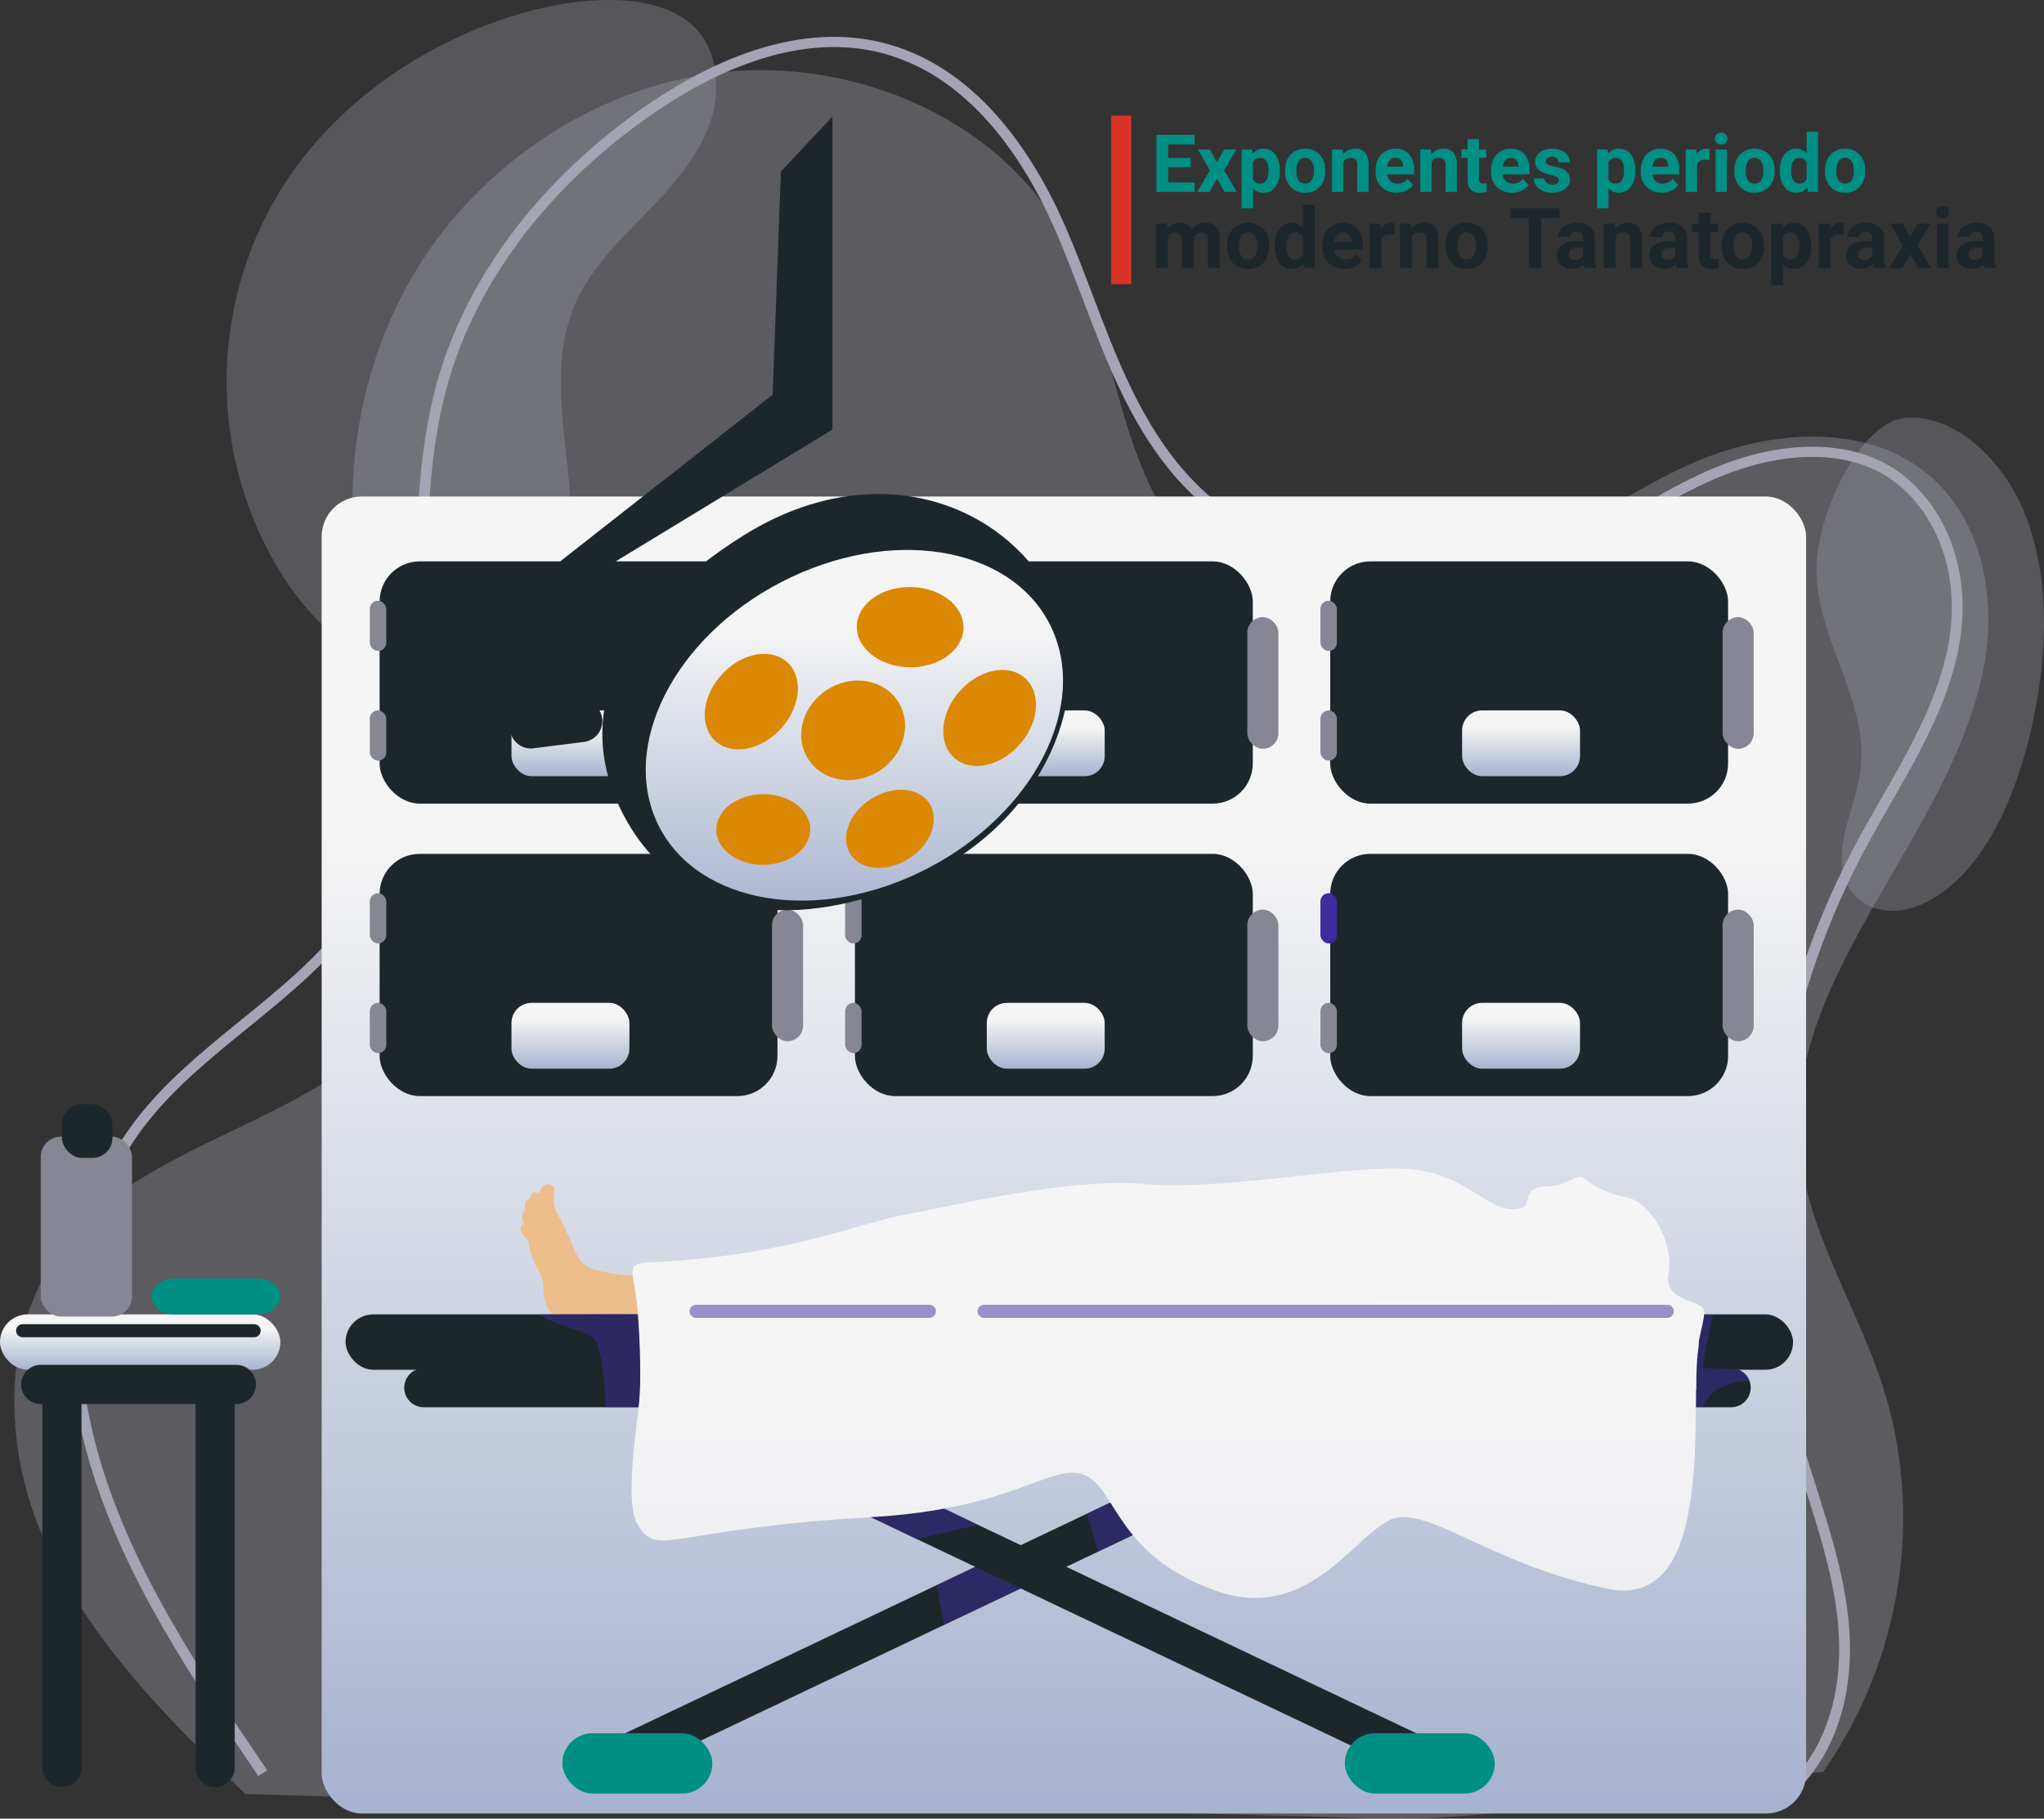 <svg xmlns="http://www.w3.org/2000/svg" xmlns:xlink="http://www.w3.org/1999/xlink" width="509.507" height="453.385" viewBox="0 0 509.507 453.385">
  <rect x="0" y="0" width="509.507" height="453.385" fill="#333333" stroke="none"/>
  <defs>
    <linearGradient id="linear-gradient" x1="0.5" x2="0.5" y2="1" gradientUnits="objectBoundingBox">
      <stop offset="0" stop-color="#f5f5f5"/>
      <stop offset="0.25" stop-color="#f5f5f5"/>
      <stop offset="1" stop-color="#a7b3cf"/>
    </linearGradient>
    <linearGradient id="linear-gradient-8" x1="0.5" x2="0.5" y2="1" gradientUnits="objectBoundingBox">
      <stop offset="0" stop-color="#f5f5f5"/>
      <stop offset="0.25" stop-color="#f5f5f5"/>
      <stop offset="1" stop-color="#eeeef2"/>
    </linearGradient>
  </defs>
  <g id="img14" transform="translate(-174 -5373.161)">
    <g id="Grupo_128278" data-name="Grupo 128278" transform="translate(177.557 5373.161)">
      <path id="Trazado_151846" data-name="Trazado 151846" d="M531.827,526.572c19.657-27.979,25.249-64.291,14.841-96.356-6.581-20.273-19.209-39.106-20.824-60.246-3.23-42.266,37.478-76.437,45.923-118.064,3.712-18.294-.338-39.608-16.248-50.721-15.715-10.976-38.145-8.735-55.936-1.048s-32.846,19.992-49.928,28.988-38.115,14.557-56.154,7.4c-18.272-7.252-28.637-25.533-34.442-43.349s-8.655-36.792-18.563-52.933c-16.33-26.6-51.148-41.107-83.594-37.353s-61.436,24.313-76.986,51.325-18.267,59.682-10.527,89.516c3.927,15.131,10.395,29.622,13.922,44.84s3.85,31.875-4.024,45.582c-16.466,28.664-59.907,32.661-82.655,57.242-18.775,20.288-19.364,51.249-8.709,76.2s30.68,45.193,50.644,64.452c93.123,2.94,187.915,3.135,281.039,6.076C455.8,539.261,495.677,528.572,531.827,526.572Z" transform="translate(-80.962 -84.818)" fill="#a4a4b4" opacity="0.354" style="mix-blend-mode: multiply;isolation: isolate"/>
      <path id="Trazado_151847" data-name="Trazado 151847" d="M359.21,178.315c-.132,17.7,13.305,33.1,10.966,50.556-1.25,9.339-6.934,18.806-3.631,27.325,2.922,7.538,11.292,8.845,17.692,6.394,14.98-5.738,24.085-24.91,28.44-43.751,4.1-17.722,5.112-37.518-1.447-54.039-5.286-13.311-17.481-25.062-29.864-23.975C370.023,141.821,359.309,164.984,359.21,178.315Z" transform="translate(89.999 -36.647)" fill="#a4a4b4" opacity="0.31" style="mix-blend-mode: multiply;isolation: isolate"/>
      <path id="Trazado_151848" data-name="Trazado 151848" d="M121.167,158.222a91.183,91.183,0,0,0-2.135,95.542c5.492,9.248,12.91,17.867,22.926,23.009s22.937,6.29,32.906,1.071c15.119-7.915,18.463-26.582,17.259-42.517s-5.137-32.641,1.549-47.388c4.36-9.613,12.73-17.107,20.155-24.979s14.356-17.061,14.739-27.467c.994-26.976-30.213-24.96-49.02-19.358C155.537,123.289,134.186,138.29,121.167,158.222Z" transform="translate(-53.633 -112.66)" fill="#a4a4b4" opacity="0.31" style="mix-blend-mode: multiply;isolation: isolate"/>
      <g id="Grupo_107069" data-name="Grupo 107069" transform="translate(13.779 9.175)" style="mix-blend-mode: multiply;isolation: isolate">
        <path id="Trazado_151849" data-name="Trazado 151849" d="M519.2,534.238l-1.982-1.718c5.453-5.658,14.158-18.629,11.211-41.949-1.311-10.381-4.562-20.636-7.707-30.552-1.4-4.43-2.856-9.012-4.124-13.561-13.523-48.539-7.607-102.084,16.229-146.9,2.117-3.977,4.408-7.969,6.625-11.827,6.57-11.441,13.362-23.272,16.283-36.052,5.123-22.427-5-39.236-16.581-45.363-11.107-5.881-26.785-4.982-43.012,2.467-5.936,2.724-11.706,6.056-17.285,9.278-7.374,4.26-15,8.663-23.185,11.781-32.209,12.268-72.478,1.842-93.667-24.248-10.184-12.537-15.934-27.69-21.494-42.344-2.154-5.678-4.383-11.551-6.833-17.169-7.621-17.469-21.569-39.4-44.738-44.641-20.358-4.611-40.978,5.523-54.688,14.835-26.231,17.817-44.72,41.948-52.066,67.944-4.952,17.531-5.151,36.611-5.345,55.064-.287,27.48-.584,55.895-16.93,78.779-7.436,10.41-17.665,18.716-27.554,26.75-9.263,7.523-18.842,15.3-25.982,24.732C90.2,390.9,86.232,421.153,95.5,452.53c8.325,28.191,25.3,53.2,41.707,77.4l-2.255,1.378c-16.518-24.348-33.6-49.526-42.034-78.086-9.486-32.126-5.373-63.168,11.285-85.164,7.329-9.679,17.033-17.559,26.415-25.181,9.757-7.923,19.846-16.118,27.078-26.243,15.892-22.249,16.172-49.026,16.468-77.375.195-18.612.4-37.856,5.438-55.7,7.5-26.564,26.362-51.194,53.095-69.355,14.163-9.62,35.527-20.074,56.872-15.24,24.271,5.495,38.735,28.126,46.594,46.144,2.475,5.674,4.714,11.575,6.879,17.281,5.49,14.468,11.166,29.43,21.094,41.651,20.483,25.22,59.41,35.3,90.545,23.439,7.979-3.039,15.507-7.387,22.789-11.592,5.633-3.255,11.458-6.619,17.51-9.4,17.024-7.813,33.6-8.691,45.487-2.4,12.414,6.571,23.309,24.435,17.9,48.128-3,13.139-9.889,25.132-16.551,36.733-2.206,3.842-4.488,7.813-6.584,11.755-23.544,44.271-29.387,97.16-16.029,145.1,1.255,4.508,2.7,9.068,4.1,13.479,3.177,10.021,6.463,20.382,7.8,30.983C534.172,514.6,524.965,528.261,519.2,534.238Z" transform="translate(-87.906 -97.739)" fill="#a4a4b4"/>
      </g>
    </g>
    <g id="Grupo_128277" data-name="Grupo 128277" transform="translate(174 5431.579)">
      <g id="Grupo_128220" data-name="Grupo 128220" transform="translate(80.181 65.359)">
        <g id="Grupo_128183" data-name="Grupo 128183" transform="translate(0 0)">
          <rect id="Rectángulo_35444" data-name="Rectángulo 35444" width="370.024" height="328.317" rx="10" fill="url(#linear-gradient)"/>
        </g>
        <g id="Grupo_128189" data-name="Grupo 128189" transform="translate(12 16.171)">
          <g id="Grupo_128184" data-name="Grupo 128184" transform="translate(2.443)">
            <rect id="Rectángulo_35445" data-name="Rectángulo 35445" width="99.176" height="60.386" rx="10" fill="#1d272b"/>
          </g>
          <g id="Grupo_128185" data-name="Grupo 128185" transform="translate(0 9.804)">
            <rect id="Rectángulo_35446" data-name="Rectángulo 35446" width="4.101" height="12.532" rx="2.051" fill="#868695"/>
          </g>
          <g id="Grupo_128186" data-name="Grupo 128186" transform="translate(0 37.146)">
            <rect id="Rectángulo_35447" data-name="Rectángulo 35447" width="4.101" height="12.532" rx="2.051" fill="#868695"/>
          </g>
          <g id="Grupo_128187" data-name="Grupo 128187" transform="translate(100.253 13.905)">
            <rect id="Rectángulo_35448" data-name="Rectángulo 35448" width="7.747" height="32.81" rx="3.873" fill="#868695"/>
          </g>
          <g id="Grupo_128188" data-name="Grupo 128188" transform="translate(35.316 37.146)">
            <rect id="Rectángulo_35449" data-name="Rectángulo 35449" width="29.392" height="16.405" rx="5" fill="url(#linear-gradient)"/>
          </g>
        </g>
        <g id="Grupo_128195" data-name="Grupo 128195" transform="translate(130.48 16.171)">
          <g id="Grupo_128190" data-name="Grupo 128190" transform="translate(2.443)">
            <rect id="Rectángulo_35450" data-name="Rectángulo 35450" width="99.176" height="60.386" rx="10" fill="#1d272b"/>
          </g>
          <g id="Grupo_128191" data-name="Grupo 128191" transform="translate(0 9.804)">
            <rect id="Rectángulo_35451" data-name="Rectángulo 35451" width="4.101" height="12.532" rx="2.051" fill="#868695"/>
          </g>
          <g id="Grupo_128192" data-name="Grupo 128192" transform="translate(0 37.146)">
            <rect id="Rectángulo_35452" data-name="Rectángulo 35452" width="4.101" height="12.532" rx="2.051" fill="#868695"/>
          </g>
          <g id="Grupo_128193" data-name="Grupo 128193" transform="translate(100.253 13.905)">
            <rect id="Rectángulo_35453" data-name="Rectángulo 35453" width="7.747" height="32.81" rx="3.873" fill="#868695"/>
          </g>
          <g id="Grupo_128194" data-name="Grupo 128194" transform="translate(35.316 37.146)">
            <rect id="Rectángulo_35454" data-name="Rectángulo 35454" width="29.392" height="16.405" rx="5" fill="url(#linear-gradient)"/>
          </g>
        </g>
        <g id="Grupo_128201" data-name="Grupo 128201" transform="translate(248.961 16.171)">
          <g id="Grupo_128196" data-name="Grupo 128196" transform="translate(2.443)">
            <rect id="Rectángulo_35455" data-name="Rectángulo 35455" width="99.176" height="60.386" rx="10" fill="#1d272b"/>
          </g>
          <g id="Grupo_128197" data-name="Grupo 128197" transform="translate(0 9.804)">
            <rect id="Rectángulo_35456" data-name="Rectángulo 35456" width="4.101" height="12.532" rx="2.051" fill="#868695"/>
          </g>
          <g id="Grupo_128198" data-name="Grupo 128198" transform="translate(0 37.146)">
            <rect id="Rectángulo_35457" data-name="Rectángulo 35457" width="4.101" height="12.532" rx="2.051" fill="#868695"/>
          </g>
          <g id="Grupo_128199" data-name="Grupo 128199" transform="translate(100.253 13.905)">
            <rect id="Rectángulo_35458" data-name="Rectángulo 35458" width="7.747" height="32.81" rx="3.873" fill="#868695"/>
          </g>
          <g id="Grupo_128200" data-name="Grupo 128200" transform="translate(35.316 37.146)">
            <rect id="Rectángulo_35459" data-name="Rectángulo 35459" width="29.392" height="16.405" rx="5" fill="url(#linear-gradient)"/>
          </g>
        </g>
        <g id="Grupo_128207" data-name="Grupo 128207" transform="translate(12 89.082)">
          <g id="Grupo_128202" data-name="Grupo 128202" transform="translate(2.443)">
            <rect id="Rectángulo_35460" data-name="Rectángulo 35460" width="99.176" height="60.386" rx="10" fill="#1d272b"/>
          </g>
          <g id="Grupo_128203" data-name="Grupo 128203" transform="translate(0 9.804)">
            <rect id="Rectángulo_35461" data-name="Rectángulo 35461" width="4.101" height="12.532" rx="2.051" fill="#868695"/>
          </g>
          <g id="Grupo_128204" data-name="Grupo 128204" transform="translate(0 37.146)">
            <rect id="Rectángulo_35462" data-name="Rectángulo 35462" width="4.101" height="12.532" rx="2.051" fill="#868695"/>
          </g>
          <g id="Grupo_128205" data-name="Grupo 128205" transform="translate(100.253 13.905)">
            <rect id="Rectángulo_35463" data-name="Rectángulo 35463" width="7.747" height="32.81" rx="3.873" fill="#868695"/>
          </g>
          <g id="Grupo_128206" data-name="Grupo 128206" transform="translate(35.316 37.146)">
            <rect id="Rectángulo_35464" data-name="Rectángulo 35464" width="29.392" height="16.405" rx="5" fill="url(#linear-gradient)"/>
          </g>
        </g>
        <g id="Grupo_128213" data-name="Grupo 128213" transform="translate(130.48 89.082)">
          <g id="Grupo_128208" data-name="Grupo 128208" transform="translate(2.443)">
            <rect id="Rectángulo_35465" data-name="Rectángulo 35465" width="99.176" height="60.386" rx="10" fill="#1d272b"/>
          </g>
          <g id="Grupo_128209" data-name="Grupo 128209" transform="translate(0 9.804)">
            <rect id="Rectángulo_35466" data-name="Rectángulo 35466" width="4.101" height="12.532" rx="2.051" fill="#868695"/>
          </g>
          <g id="Grupo_128210" data-name="Grupo 128210" transform="translate(0 37.146)">
            <rect id="Rectángulo_35467" data-name="Rectángulo 35467" width="4.101" height="12.532" rx="2.051" fill="#868695"/>
          </g>
          <g id="Grupo_128211" data-name="Grupo 128211" transform="translate(100.253 13.905)">
            <rect id="Rectángulo_35468" data-name="Rectángulo 35468" width="7.747" height="32.81" rx="3.873" fill="#868695"/>
          </g>
          <g id="Grupo_128212" data-name="Grupo 128212" transform="translate(35.316 37.146)">
            <rect id="Rectángulo_35469" data-name="Rectángulo 35469" width="29.392" height="16.405" rx="5" fill="url(#linear-gradient)"/>
          </g>
        </g>
        <g id="Grupo_128219" data-name="Grupo 128219" transform="translate(248.961 89.082)">
          <g id="Grupo_128214" data-name="Grupo 128214" transform="translate(2.443)">
            <rect id="Rectángulo_35470" data-name="Rectángulo 35470" width="99.176" height="60.386" rx="10" fill="#1d272b"/>
          </g>
          <g id="Grupo_128215" data-name="Grupo 128215" transform="translate(0 9.804)">
            <rect id="Rectángulo_35471" data-name="Rectángulo 35471" width="4.101" height="12.532" rx="2.051" fill="#3e2b9e"/>
          </g>
          <g id="Grupo_128216" data-name="Grupo 128216" transform="translate(0 37.146)">
            <rect id="Rectángulo_35472" data-name="Rectángulo 35472" width="4.101" height="12.532" rx="2.051" fill="#868695"/>
          </g>
          <g id="Grupo_128217" data-name="Grupo 128217" transform="translate(100.253 13.905)">
            <rect id="Rectángulo_35473" data-name="Rectángulo 35473" width="7.747" height="32.81" rx="3.873" fill="#868695"/>
          </g>
          <g id="Grupo_128218" data-name="Grupo 128218" transform="translate(35.316 37.146)">
            <rect id="Rectángulo_35474" data-name="Rectángulo 35474" width="29.392" height="16.405" rx="5" fill="url(#linear-gradient)"/>
          </g>
        </g>
      </g>
      <g id="Grupo_128244" data-name="Grupo 128244" transform="translate(86.141 232.856)">
        <g id="Grupo_128221" data-name="Grupo 128221" transform="translate(43.61 3.952)">
          <path id="Trazado_165244" data-name="Trazado 165244" d="M1011.317,1154.149s-16.406-.1-20.316-3.1c-3.066-2.35-2.285-4.571-7.314-13.445a11.485,11.485,0,0,1-.457-4.942c.388-2.561-4.368-3-3.962,3.3a13.378,13.378,0,0,0-2.387,9.5c.967,5.892,3.218,6.725,3.6,10.615.273,2.745,0,7.568,5.267,8.11,4.88.5,8.531-.726,16.973-.345s10.386-.45,10.386-.45Z" transform="translate(-974.858 -1130.904)" fill="#edbe8c"/>
          <path id="Trazado_165245" data-name="Trazado 165245" d="M973.148,1172.273s-1.4-2.406-2.695-2.535-1.3,1.77-.853,2.277,1.594,1.769,1.931,2.233S973.823,1173.254,973.148,1172.273Z" transform="translate(-969.33 -1159.897)" fill="#edbe8c"/>
          <path id="Trazado_165246" data-name="Trazado 165246" d="M981.891,1142.651a9.6,9.6,0,0,1-.637-2.9,1.16,1.16,0,0,0-2.233-.537c-.8,1.49.194,4.315,1.105,4.6S982.315,1144.016,981.891,1142.651Z" transform="translate(-976.347 -1136.542)" fill="#edbe8c"/>
          <path id="Trazado_165247" data-name="Trazado 165247" d="M977.182,1149.36a9.6,9.6,0,0,1-1.252-2.7,1.16,1.16,0,0,0-2.3-.04c-.457,1.628,1.126,4.17,2.077,4.251S977.892,1150.6,977.182,1149.36Z" transform="translate(-972.483 -1141.904)" fill="#edbe8c"/>
          <path id="Trazado_165248" data-name="Trazado 165248" d="M974.7,1159.723a9.607,9.607,0,0,1-1.31-2.67,1.16,1.16,0,0,0-2.3.01c-.422,1.637,1.216,4.145,2.168,4.2S975.439,1160.948,974.7,1159.723Z" transform="translate(-970.598 -1149.682)" fill="#edbe8c"/>
        </g>
        <g id="Grupo_128223" data-name="Grupo 128223" transform="translate(42.404 36.892)">
          <g id="Grupo_128222" data-name="Grupo 128222">
            <path id="Trazado_165249" data-name="Trazado 165249" d="M1187.083,1374.216a4.856,4.856,0,0,1-2.091-.474L967.35,1270.232a4.876,4.876,0,0,1,4.189-8.807l217.642,103.511a4.877,4.877,0,0,1-2.1,9.28Z" transform="translate(-964.568 -1260.952)" fill="#1d272b"/>
          </g>
        </g>
        <g id="Grupo_128225" data-name="Grupo 128225" transform="translate(66.783 36.892)">
          <g id="Grupo_128224" data-name="Grupo 128224">
            <path id="Trazado_165250" data-name="Trazado 165250" d="M1065.7,1374.216a4.877,4.877,0,0,1-2.1-9.28l217.642-103.511a4.876,4.876,0,0,1,4.189,8.807L1067.79,1373.742A4.856,4.856,0,0,1,1065.7,1374.216Z" transform="translate(-1060.819 -1260.951)" fill="#1d272b"/>
          </g>
        </g>
        <g id="Grupo_128226" data-name="Grupo 128226" transform="translate(184.868 81.773)" opacity="0.5" style="mix-blend-mode: multiply;isolation: isolate">
          <path id="Trazado_165251" data-name="Trazado 165251" d="M1535.935,1438.146l-8.908,4.265,2.688,9.52,11.773-5.794Z" transform="translate(-1527.027 -1438.146)" fill="#3e2b9e"/>
        </g>
        <g id="Grupo_128228" data-name="Grupo 128228" transform="translate(187.474 13.36)">
          <g id="Grupo_128227" data-name="Grupo 128227">
            <ellipse id="Elipse_4387" data-name="Elipse 4387" cx="18.125" cy="12.747" rx="18.125" ry="12.747" fill="#3e2b9e"/>
          </g>
        </g>
        <g id="Grupo_128230" data-name="Grupo 128230" transform="translate(14.628 49.794)">
          <g id="Grupo_128229" data-name="Grupo 128229">
            <path id="Trazado_165252" data-name="Trazado 165252" d="M1185.654,1321.64H859.784a4.876,4.876,0,1,1,0-9.752h325.87a4.876,4.876,0,1,1,0,9.752Z" transform="translate(-854.908 -1311.888)" fill="#1d272b"/>
          </g>
        </g>
        <g id="Grupo_128231" data-name="Grupo 128231" transform="translate(130.913 83.669)" opacity="0.5" style="mix-blend-mode: multiply;isolation: isolate">
          <path id="Trazado_165253" data-name="Trazado 165253" d="M1314.009,1448.906l11.554,5.495,15.07-3.631-10.488-5.138Z" transform="translate(-1314.009 -1445.632)" fill="#3e2b9e"/>
        </g>
        <g id="Grupo_128233" data-name="Grupo 128233" transform="translate(0 36.385)">
          <g id="Grupo_128232" data-name="Grupo 128232">
            <rect id="Rectángulo_35475" data-name="Rectángulo 35475" width="360.814" height="13.815" rx="6.907" fill="#1d272b"/>
          </g>
        </g>
        <path id="Trazado_165254" data-name="Trazado 165254" d="M1017.454,1281.719l-12.461.028s-.271-15.313-3.251-17.456-8.988-2.629-13.027-5.7c0,0,28.128-.339,28.67.107S1020.84,1278.469,1017.454,1281.719Z" transform="translate(-940.196 -1222.202)" fill="#3e2b9e" opacity="0.5" style="mix-blend-mode: multiply;isolation: isolate"/>
        <g id="Grupo_128234" data-name="Grupo 128234" transform="translate(334.959 36.536)" opacity="0.5" style="mix-blend-mode: multiply;isolation: isolate">
          <path id="Trazado_165255" data-name="Trazado 165255" d="M2123.064,1259.547h2.438s-2.3,9.584-2.438,13.257l8.7.33s2.439.979,2.781,2.762c0,0-9.536.14-11.482,6.659l-3.115-.255S2118.053,1259.7,2123.064,1259.547Z" transform="translate(-2119.598 -1259.547)" fill="#3e2b9e"/>
        </g>
        <g id="Grupo_128236" data-name="Grupo 128236" transform="translate(71.558)">
          <g id="Grupo_128235" data-name="Grupo 128235">
            <path id="Trazado_165256" data-name="Trazado 165256" d="M1081.309,1175.969a181.945,181.945,0,0,0-.542-26.664c-.968-8.813-2.941-10.308,3.115-10.582,34.4-1.557,51.2-9.635,64.537-12.068,11.175-2.038,40.289-9.051,58.69-7.493,19.119,1.619,46.445-3.861,62.636-3.861,18.42,0,22.605,11.925,31.319,9.932,2.983-.683-.216-5.472,6.852-5.472,4.842,0,7-3.455,8.951-1.94a24.151,24.151,0,0,0,10.608,4.676c5.629,1.169,11.872,10.8,10.4,19.182-1.283,7.287,9.2,6.159,8.939,9.481-.382,4.85-2.438,7.433-2.047,18.81.231,6.721-32.876,3.92-52.143-1.059s-32.473-3.247-45.246-1.3-35.07-8.01-45.245-9.093-44.163,7.577-56.5,5.629a100.021,100.021,0,0,0-36.824.851C1097.114,1167.6,1077.652,1205.9,1081.309,1175.969Z" transform="translate(-1079.673 -1115.3)" fill="url(#linear-gradient-8)"/>
          </g>
        </g>
        <g id="Grupo_128238" data-name="Grupo 128238" transform="translate(71.274 26.362)">
          <g id="Grupo_128237" data-name="Grupo 128237">
            <path id="Trazado_165257" data-name="Trazado 165257" d="M1307.078,1226.5c-.791-.578-83.319-1.732-103.1-5.773s-81.555,2.309-82.421,2.309-34.987-3.577-37.561-1.719c-5.957,4.3-2.573,8.594-3.32,27.084-.265,6.548-4.181,27.242-.665,33.284,5.068,8.707,7.668,1.164,58.182-1.722,36.032-2.059,45.135-13.759,53.217-10.519s7.794,19.853,32.617,28.8,36.37-17.319,45.895-18.265,24.464,12.043,51.885,17.816,20.444-45.75,22.67-59.822S1307.868,1227.074,1307.078,1226.5Z" transform="translate(-1078.549 -1219.378)" fill="url(#linear-gradient-8)"/>
          </g>
        </g>
        <g id="Grupo_128240" data-name="Grupo 128240" transform="translate(157.537 34.004)" style="mix-blend-mode: screen;isolation: isolate">
          <g id="Grupo_128239" data-name="Grupo 128239" opacity="0.5" style="mix-blend-mode: screen;isolation: isolate">
            <path id="Trazado_165258" data-name="Trazado 165258" d="M1591.048,1252.8h-170.3a1.625,1.625,0,0,1,0-3.251h170.3a1.625,1.625,0,1,1,0,3.251Z" transform="translate(-1419.121 -1249.551)" fill="#3e2b9e"/>
          </g>
        </g>
        <g id="Grupo_128242" data-name="Grupo 128242" transform="translate(85.752 34.004)" style="mix-blend-mode: screen;isolation: isolate">
          <g id="Grupo_128241" data-name="Grupo 128241" opacity="0.5" style="mix-blend-mode: screen;isolation: isolate">
            <path id="Trazado_165259" data-name="Trazado 165259" d="M1195.5,1252.8h-58.163a1.625,1.625,0,1,1,0-3.251H1195.5a1.625,1.625,0,0,1,0,3.251Z" transform="translate(-1135.712 -1249.551)" fill="#3e2b9e"/>
          </g>
        </g>
        <g id="Grupo_128243" data-name="Grupo 128243" transform="translate(147.357 99.321)" opacity="0.5" style="mix-blend-mode: multiply;isolation: isolate">
          <path id="Trazado_165260" data-name="Trazado 165260" d="M1388.513,1507.427l11.353,5.4-19.08,9.074-1.854-9.917Z" transform="translate(-1378.932 -1507.427)" fill="#3e2b9e"/>
        </g>
      </g>
      <g id="Grupo_128252" data-name="Grupo 128252" transform="translate(0 216.825)">
        <g id="Grupo_128245" data-name="Grupo 128245" transform="translate(0 52.416)">
          <rect id="Rectángulo_35476" data-name="Rectángulo 35476" width="69.887" height="13.815" rx="6.907" fill="url(#linear-gradient)"/>
        </g>
        <g id="Grupo_128246" data-name="Grupo 128246" transform="translate(5.282 65.011)">
          <path id="Trazado_165261" data-name="Trazado 165261" d="M531.557,1318.431H482.8a4.876,4.876,0,1,1,0-9.752h48.759a4.876,4.876,0,1,1,0,9.752Z" transform="translate(-477.922 -1308.679)" fill="#1d272b"/>
        </g>
        <g id="Grupo_128247" data-name="Grupo 128247" transform="translate(10.565 65.824)">
          <path id="Trazado_165262" data-name="Trazado 165262" d="M503.654,1416.333a4.876,4.876,0,0,1-4.876-4.876v-94.693a4.876,4.876,0,0,1,9.752,0v94.693A4.876,4.876,0,0,1,503.654,1416.333Z" transform="translate(-498.778 -1311.888)" fill="#1d272b"/>
        </g>
        <g id="Grupo_128248" data-name="Grupo 128248" transform="translate(48.759 65.824)">
          <path id="Trazado_165263" data-name="Trazado 165263" d="M654.448,1416.333a4.876,4.876,0,0,1-4.876-4.876v-94.693a4.876,4.876,0,0,1,9.752,0v94.693A4.876,4.876,0,0,1,654.448,1416.333Z" transform="translate(-649.572 -1311.888)" fill="#1d272b"/>
        </g>
        <g id="Grupo_128249" data-name="Grupo 128249" transform="translate(10.158 8.126)">
          <rect id="Rectángulo_35477" data-name="Rectángulo 35477" width="22.754" height="44.831" rx="5" fill="#868695"/>
        </g>
        <g id="Grupo_128250" data-name="Grupo 128250" transform="translate(15.44)">
          <rect id="Rectángulo_35478" data-name="Rectángulo 35478" width="12.596" height="13.409" rx="5" fill="#1d272b"/>
        </g>
        <g id="Grupo_128251" data-name="Grupo 128251" transform="translate(37.788 43.477)">
          <path id="Trazado_165264" data-name="Trazado 165264" d="M638.357,1228.127c0,2.458-2.56,4.469-5.688,4.469H611.946c-3.129,0-5.689-2.011-5.689-4.469s2.56-4.47,5.689-4.47h20.723C635.8,1223.658,638.357,1225.669,638.357,1228.127Z" transform="translate(-606.257 -1223.658)" fill="#008f85"/>
        </g>
      </g>
      <g id="Grupo_128253" data-name="Grupo 128253" transform="translate(140.181 373.665)">
        <rect id="Rectángulo_35479" data-name="Rectángulo 35479" width="37.382" height="15.034" rx="7.517" transform="translate(0 0)" fill="#008f85"/>
      </g>
      <g id="Grupo_128254" data-name="Grupo 128254" transform="translate(335.216 373.665)">
        <rect id="Rectángulo_35480" data-name="Rectángulo 35480" width="37.382" height="15.034" rx="7.517" transform="translate(0 0)" fill="#008f85"/>
      </g>
      <g id="Grupo_128275" data-name="Grupo 128275" transform="translate(4.024 271.694)">
        <path id="Trazado_165270" data-name="Trazado 165270" d="M532.276,1271.888h-57.7a1.625,1.625,0,1,1,0-3.251h57.7a1.625,1.625,0,0,1,0,3.251Z" transform="translate(-472.953 -1268.637)" fill="#1d272b"/>
      </g>
    </g>
    <g id="Grupo_127707" data-name="Grupo 127707" transform="translate(301.085 5454.861)">
      <path id="Trazado_163848" data-name="Trazado 163848" d="M202.862,339.612a5.258,5.258,0,0,0,5.87,4.572l12.537-1.578a5.258,5.258,0,0,0,4.571-5.879h0a5.262,5.262,0,0,0-5.883-4.558l-12.525,1.573a5.256,5.256,0,0,0-4.571,5.87Z" transform="translate(-202.821 -239.338)" fill="#1d272b"/>
      <path id="Trazado_163849" data-name="Trazado 163849" d="M213.185,399.976c13.731,26.578,43.182,30.187,74.785,15.823,31.586-14.35,46.572-50.315,29.42-74.811-14.442-20.617-44.4-28.862-74.1-10.3C212.274,350.075,200.4,375.228,213.185,399.976Z" transform="translate(-185.049 -278.894)" fill="#1d272b"/>
      <path id="Trazado_163850" data-name="Trazado 163850" d="M213.025,390.592c8.668,20.394,37.865,26.517,65.241,13.622,27.376-12.877,42.559-39.878,33.908-60.286S274.3,317.411,246.937,330.3C219.544,343.187,204.375,370.175,213.025,390.592Z" transform="translate(-176.717 -268.15)" fill="url(#linear-gradient)"/>
      <path id="Trazado_163851" data-name="Trazado 163851" d="M221.242,350.615c3.591,5.582,11.5,6.9,17.693,2.924s8.276-11.714,4.689-17.3-11.509-6.9-17.684-2.924C219.747,337.285,217.651,345.024,221.242,350.615Z" transform="translate(-146.856 -243.06)" fill="#db8804"/>
      <path id="Trazado_163852" data-name="Trazado 163852" d="M216.2,350.8c3.791,4.035,11.047,3.1,16.237-2.1,5.173-5.2,6.31-12.677,2.528-16.7s-11.051-3.1-16.229,2.1S212.422,346.759,216.2,350.8Z" transform="translate(-165.386 -248.194)" fill="#db8804"/>
      <path id="Trazado_163853" data-name="Trazado 163853" d="M249.241,335.247c.357,5.521-5.29,10.171-12.633,10.415-7.33.222-13.566-4.066-13.923-9.579s5.29-10.184,12.625-10.406C242.652,325.437,248.883,329.726,249.241,335.247Z" transform="translate(-136.175 -261.025)" fill="#db8804"/>
      <path id="Trazado_163854" data-name="Trazado 163854" d="M214.655,346.913c-.405-4.855,4.493-9.047,10.951-9.378s12.006,3.356,12.411,8.2-4.493,9.051-10.943,9.374S215.06,351.767,214.655,346.913Z" transform="translate(-163.161 -221.242)" fill="#db8804"/>
      <path id="Trazado_163855" data-name="Trazado 163855" d="M248.373,332.8c-3.857-3.961-11.1-2.885-16.2,2.4-5.073,5.295-6.066,12.795-2.214,16.756s11.1,2.894,16.189-2.406S252.234,336.772,248.373,332.8Z" transform="translate(-119.57 -245.105)" fill="#db8804"/>
      <path id="Trazado_163856" data-name="Trazado 163856" d="M243.1,341.118c-2.31-4.284-8.694-5.121-14.294-1.878-5.574,3.251-8.232,9.361-5.922,13.649s8.7,5.134,14.285,1.878S245.407,345.419,243.1,341.118Z" transform="translate(-138.242 -222.084)" fill="#db8804"/>
      <path id="Trazado_163857" data-name="Trazado 163857" d="M213.744,407.063V376.2l65.727-39.965V258.227L266.623,271.9l-2.037,55.631-60.648,47.574.728,33.773Z" transform="translate(-199.066 -310.834)" fill="#1d272b"/>
    </g>
    <g id="Grupo_128279" data-name="Grupo 128279" transform="translate(101 -15)">
      <path id="Trazado_165302" data-name="Trazado 165302" d="M9.824-6.162H4.2v3.809h6.6V0H1.27V-14.219h9.512v2.373H4.2v3.389H9.824Zm6.533-1.25,1.777-3.154h3.018L18.145-5.391,21.279,0H18.252L16.367-3.32,14.492,0H11.455L14.59-5.391l-3-5.176h3.027ZM32.021-5.186a6.337,6.337,0,0,1-1.108,3.911A3.554,3.554,0,0,1,27.92.2,3.292,3.292,0,0,1,25.332-.918v4.98H22.51V-10.566h2.617l.1,1.035a3.317,3.317,0,0,1,2.676-1.23,3.578,3.578,0,0,1,3.037,1.445,6.509,6.509,0,0,1,1.084,3.984ZM29.2-5.391a4.159,4.159,0,0,0-.522-2.275,1.7,1.7,0,0,0-1.519-.8,1.848,1.848,0,0,0-1.826,1.016v4.326A1.879,1.879,0,0,0,27.178-2.08Q29.2-2.08,29.2-5.391Zm4.131.01a6.267,6.267,0,0,1,.605-2.8,4.432,4.432,0,0,1,1.743-1.9,5.086,5.086,0,0,1,2.642-.674,4.812,4.812,0,0,1,3.491,1.309A5.252,5.252,0,0,1,43.32-5.9l.02.723a5.523,5.523,0,0,1-1.357,3.9A4.718,4.718,0,0,1,38.34.2,4.742,4.742,0,0,1,34.692-1.27,5.62,5.62,0,0,1,33.33-5.254Zm2.822.2a3.95,3.95,0,0,0,.566,2.3,1.868,1.868,0,0,0,1.621.8,1.873,1.873,0,0,0,1.6-.787,4.322,4.322,0,0,0,.576-2.518,3.91,3.91,0,0,0-.576-2.289,1.873,1.873,0,0,0-1.621-.812,1.842,1.842,0,0,0-1.6.807A4.395,4.395,0,0,0,36.152-5.181Zm11.523-5.386.088,1.221A3.689,3.689,0,0,1,50.8-10.762a3.066,3.066,0,0,1,2.5.986,4.6,4.6,0,0,1,.84,2.949V0H51.318V-6.758a1.831,1.831,0,0,0-.391-1.3,1.749,1.749,0,0,0-1.3-.405,1.942,1.942,0,0,0-1.787,1.016V0H45.02V-10.566ZM61.143.2A5.187,5.187,0,0,1,57.358-1.23a5.068,5.068,0,0,1-1.46-3.8V-5.3a6.383,6.383,0,0,1,.615-2.847,4.515,4.515,0,0,1,1.743-1.934,4.893,4.893,0,0,1,2.573-.679,4.385,4.385,0,0,1,3.413,1.367,5.555,5.555,0,0,1,1.245,3.877v1.152H58.76a2.622,2.622,0,0,0,.825,1.66,2.5,2.5,0,0,0,1.743.625,3.046,3.046,0,0,0,2.549-1.182l1.387,1.553a4.237,4.237,0,0,1-1.719,1.4A5.639,5.639,0,0,1,61.143.2ZM60.82-8.486a1.764,1.764,0,0,0-1.362.569,2.946,2.946,0,0,0-.669,1.628h3.926v-.226a2.1,2.1,0,0,0-.508-1.457A1.819,1.819,0,0,0,60.82-8.486Zm8.867-2.08.088,1.221a3.689,3.689,0,0,1,3.037-1.416,3.066,3.066,0,0,1,2.5.986,4.6,4.6,0,0,1,.84,2.949V0H73.33V-6.758a1.831,1.831,0,0,0-.391-1.3,1.749,1.749,0,0,0-1.3-.405,1.942,1.942,0,0,0-1.787,1.016V0H67.031V-10.566Zm11.982-2.6v2.6h1.807V-8.5H81.67v5.273a1.259,1.259,0,0,0,.225.84,1.128,1.128,0,0,0,.859.254,4.5,4.5,0,0,0,.83-.068V-.059A5.81,5.81,0,0,1,81.875.2q-2.969,0-3.027-3V-8.5H77.3v-2.07h1.543v-2.6ZM89.912.2A5.187,5.187,0,0,1,86.128-1.23a5.068,5.068,0,0,1-1.46-3.8V-5.3a6.383,6.383,0,0,1,.615-2.847,4.515,4.515,0,0,1,1.743-1.934,4.893,4.893,0,0,1,2.573-.679,4.385,4.385,0,0,1,3.413,1.367,5.555,5.555,0,0,1,1.245,3.877v1.152H87.529a2.622,2.622,0,0,0,.825,1.66A2.5,2.5,0,0,0,90.1-2.08a3.046,3.046,0,0,0,2.549-1.182l1.387,1.553a4.237,4.237,0,0,1-1.719,1.4A5.639,5.639,0,0,1,89.912.2ZM89.59-8.486a1.764,1.764,0,0,0-1.362.569,2.946,2.946,0,0,0-.669,1.628h3.926v-.226a2.1,2.1,0,0,0-.508-1.457A1.819,1.819,0,0,0,89.59-8.486ZM101.582-2.92a.909.909,0,0,0-.513-.815,5.824,5.824,0,0,0-1.646-.532q-3.77-.791-3.77-3.2a2.9,2.9,0,0,1,1.167-2.349,4.708,4.708,0,0,1,3.052-.942,5.067,5.067,0,0,1,3.218.947A2.985,2.985,0,0,1,104.3-7.354h-2.822a1.366,1.366,0,0,0-.391-1,1.653,1.653,0,0,0-1.221-.4,1.689,1.689,0,0,0-1.1.322,1.017,1.017,0,0,0-.391.82.87.87,0,0,0,.444.757,4.571,4.571,0,0,0,1.5.5,12.244,12.244,0,0,1,1.777.474,2.92,2.92,0,0,1,2.236,2.842A2.756,2.756,0,0,1,103.086-.7a5.35,5.35,0,0,1-3.2.894,5.588,5.588,0,0,1-2.358-.474,3.957,3.957,0,0,1-1.616-1.3,3.018,3.018,0,0,1-.586-1.782H98a1.473,1.473,0,0,0,.557,1.152,2.208,2.208,0,0,0,1.387.4,2.044,2.044,0,0,0,1.226-.308A.957.957,0,0,0,101.582-2.92Zm19.053-2.266a6.337,6.337,0,0,1-1.108,3.911A3.554,3.554,0,0,1,116.533.2a3.292,3.292,0,0,1-2.588-1.113v4.98h-2.822V-10.566h2.617l.1,1.035a3.317,3.317,0,0,1,2.676-1.23,3.578,3.578,0,0,1,3.037,1.445,6.509,6.509,0,0,1,1.084,3.984Zm-2.822-.205a4.159,4.159,0,0,0-.522-2.275,1.7,1.7,0,0,0-1.519-.8,1.848,1.848,0,0,0-1.826,1.016v4.326a1.879,1.879,0,0,0,1.846,1.045Q117.813-2.08,117.813-5.391ZM127.246.2a5.187,5.187,0,0,1-3.784-1.426,5.068,5.068,0,0,1-1.46-3.8V-5.3a6.383,6.383,0,0,1,.615-2.847,4.515,4.515,0,0,1,1.743-1.934,4.893,4.893,0,0,1,2.573-.679,4.385,4.385,0,0,1,3.413,1.367,5.555,5.555,0,0,1,1.245,3.877v1.152h-6.729a2.622,2.622,0,0,0,.825,1.66,2.5,2.5,0,0,0,1.743.625,3.046,3.046,0,0,0,2.549-1.182l1.387,1.553a4.237,4.237,0,0,1-1.719,1.4A5.639,5.639,0,0,1,127.246.2Zm-.322-8.682a1.764,1.764,0,0,0-1.362.569,2.946,2.946,0,0,0-.669,1.628h3.926v-.226a2.1,2.1,0,0,0-.508-1.457A1.819,1.819,0,0,0,126.924-8.486Zm12.207.566A7.667,7.667,0,0,0,138.115-8a2.067,2.067,0,0,0-2.1,1.084V0h-2.822V-10.566h2.666l.078,1.26a2.615,2.615,0,0,1,2.354-1.455,2.957,2.957,0,0,1,.879.127ZM143.467,0h-2.832V-10.566h2.832Zm-3-13.3a1.39,1.39,0,0,1,.425-1.045,1.6,1.6,0,0,1,1.157-.41,1.6,1.6,0,0,1,1.152.41,1.382,1.382,0,0,1,.43,1.045,1.386,1.386,0,0,1-.435,1.055,1.6,1.6,0,0,1-1.147.41,1.6,1.6,0,0,1-1.147-.41A1.386,1.386,0,0,1,140.469-13.3Zm4.883,7.92a6.267,6.267,0,0,1,.605-2.8,4.432,4.432,0,0,1,1.743-1.9,5.086,5.086,0,0,1,2.642-.674,4.812,4.812,0,0,1,3.491,1.309A5.252,5.252,0,0,1,155.342-5.9l.02.723A5.523,5.523,0,0,1,154-1.274,4.718,4.718,0,0,1,150.361.2a4.742,4.742,0,0,1-3.647-1.465,5.62,5.62,0,0,1-1.362-3.984Zm2.822.2a3.95,3.95,0,0,0,.566,2.3,1.868,1.868,0,0,0,1.621.8,1.873,1.873,0,0,0,1.6-.787,4.322,4.322,0,0,0,.576-2.518,3.91,3.91,0,0,0-.576-2.289,1.873,1.873,0,0,0-1.621-.812,1.842,1.842,0,0,0-1.6.807A4.395,4.395,0,0,0,148.174-5.181Zm8.486-.181A6.368,6.368,0,0,1,157.769-9.3a3.6,3.6,0,0,1,3.032-1.465,3.236,3.236,0,0,1,2.549,1.152V-15h2.832V0h-2.549L163.5-1.123A3.321,3.321,0,0,1,160.781.2a3.587,3.587,0,0,1-2.993-1.47A6.573,6.573,0,0,1,156.66-5.361Zm2.822.21A4.171,4.171,0,0,0,160-2.872a1.686,1.686,0,0,0,1.5.792,1.888,1.888,0,0,0,1.846-1.105V-7.362a1.861,1.861,0,0,0-1.826-1.105Q159.482-8.467,159.482-5.151Zm8.447-.23a6.267,6.267,0,0,1,.605-2.8,4.432,4.432,0,0,1,1.743-1.9,5.086,5.086,0,0,1,2.642-.674,4.812,4.812,0,0,1,3.491,1.309A5.252,5.252,0,0,1,177.92-5.9l.02.723a5.523,5.523,0,0,1-1.357,3.9A4.718,4.718,0,0,1,172.939.2a4.742,4.742,0,0,1-3.647-1.465,5.62,5.62,0,0,1-1.362-3.984Zm2.822.2a3.95,3.95,0,0,0,.566,2.3,1.868,1.868,0,0,0,1.621.8,1.873,1.873,0,0,0,1.6-.787,4.322,4.322,0,0,0,.576-2.518,3.91,3.91,0,0,0-.576-2.289,1.873,1.873,0,0,0-1.621-.812,1.842,1.842,0,0,0-1.6.807A4.395,4.395,0,0,0,170.752-5.181Z" transform="translate(360 5436)" fill="#008f85"/>
      <path id="Trazado_165301" data-name="Trazado 165301" d="M3.917-11.095l.092,1.241A3.9,3.9,0,0,1,7.2-11.3a2.959,2.959,0,0,1,2.943,1.692A3.809,3.809,0,0,1,13.474-11.3a3.309,3.309,0,0,1,2.687,1.051,4.831,4.831,0,0,1,.882,3.163V0H14.068V-7.075A2.113,2.113,0,0,0,13.7-8.454a1.636,1.636,0,0,0-1.3-.436,1.85,1.85,0,0,0-1.846,1.271L10.562,0H7.6V-7.065a2.087,2.087,0,0,0-.379-1.395A1.652,1.652,0,0,0,5.927-8.89,1.92,1.92,0,0,0,4.1-7.844V0H1.138V-11.095ZM18.857-5.65a6.58,6.58,0,0,1,.636-2.943,4.654,4.654,0,0,1,1.83-2A5.34,5.34,0,0,1,24.1-11.3a5.052,5.052,0,0,1,3.666,1.374,5.514,5.514,0,0,1,1.584,3.732l.021.759a5.8,5.8,0,0,1-1.425,4.1A4.954,4.954,0,0,1,24.117.205a4.979,4.979,0,0,1-3.83-1.538,5.9,5.9,0,0,1-1.43-4.184Zm2.963.21a4.147,4.147,0,0,0,.595,2.418,1.962,1.962,0,0,0,1.7.837A1.966,1.966,0,0,0,25.8-3.011a4.538,4.538,0,0,0,.6-2.644,4.106,4.106,0,0,0-.6-2.4,1.967,1.967,0,0,0-1.7-.852,1.934,1.934,0,0,0-1.682.847A4.614,4.614,0,0,0,21.82-5.44Zm8.911-.19a6.686,6.686,0,0,1,1.164-4.132A3.776,3.776,0,0,1,35.079-11.3a3.4,3.4,0,0,1,2.676,1.21v-5.66h2.974V0H38.052l-.144-1.179A3.487,3.487,0,0,1,35.058.205a3.766,3.766,0,0,1-3.143-1.543A6.9,6.9,0,0,1,30.731-5.629Zm2.963.221a4.38,4.38,0,0,0,.543,2.393,1.77,1.77,0,0,0,1.579.832,1.983,1.983,0,0,0,1.938-1.16V-7.73a1.954,1.954,0,0,0-1.917-1.16Q33.694-8.89,33.694-5.409ZM48.132.205a5.447,5.447,0,0,1-3.973-1.5,5.321,5.321,0,0,1-1.533-3.989v-.287a6.7,6.7,0,0,1,.646-2.989,4.741,4.741,0,0,1,1.83-2.03,5.137,5.137,0,0,1,2.7-.713,4.6,4.6,0,0,1,3.584,1.436,5.833,5.833,0,0,1,1.307,4.071v1.21H45.63A2.753,2.753,0,0,0,46.5-2.84a2.619,2.619,0,0,0,1.83.656A3.2,3.2,0,0,0,51-3.425l1.456,1.63a4.449,4.449,0,0,1-1.8,1.471A5.921,5.921,0,0,1,48.132.205Zm-.338-9.116a1.852,1.852,0,0,0-1.43.6,3.093,3.093,0,0,0-.7,1.71h4.122V-6.84A2.206,2.206,0,0,0,49.25-8.37,1.91,1.91,0,0,0,47.793-8.911Zm12.817.595A8.051,8.051,0,0,0,59.544-8.4a2.171,2.171,0,0,0-2.2,1.138V0H54.376V-11.095h2.8l.082,1.323A2.746,2.746,0,0,1,59.729-11.3a3.105,3.105,0,0,1,.923.133Zm4.153-2.779.092,1.282A3.874,3.874,0,0,1,68.045-11.3a3.219,3.219,0,0,1,2.625,1.036,4.832,4.832,0,0,1,.882,3.1V0H68.588V-7.1a1.923,1.923,0,0,0-.41-1.369,1.836,1.836,0,0,0-1.364-.426,2.039,2.039,0,0,0-1.876,1.066V0H61.975V-11.095ZM73.336-5.65a6.58,6.58,0,0,1,.636-2.943,4.654,4.654,0,0,1,1.83-2,5.34,5.34,0,0,1,2.774-.708,5.052,5.052,0,0,1,3.666,1.374,5.514,5.514,0,0,1,1.584,3.732l.021.759a5.8,5.8,0,0,1-1.425,4.1A4.954,4.954,0,0,1,78.6.205a4.979,4.979,0,0,1-3.83-1.538,5.9,5.9,0,0,1-1.43-4.184Zm2.963.21a4.147,4.147,0,0,0,.595,2.418,1.962,1.962,0,0,0,1.7.837,1.966,1.966,0,0,0,1.682-.827,4.538,4.538,0,0,0,.6-2.644,4.106,4.106,0,0,0-.6-2.4,1.967,1.967,0,0,0-1.7-.852,1.934,1.934,0,0,0-1.682.847A4.614,4.614,0,0,0,76.3-5.44Zm25.419-7H97.146V0H94.069V-12.438H89.558V-14.93h12.161ZM107.984,0a3.291,3.291,0,0,1-.3-.995,3.586,3.586,0,0,1-2.8,1.2,3.939,3.939,0,0,1-2.7-.943,3.034,3.034,0,0,1-1.072-2.379,3.135,3.135,0,0,1,1.307-2.707,6.451,6.451,0,0,1,3.779-.954h1.364v-.636a1.828,1.828,0,0,0-.395-1.23,1.553,1.553,0,0,0-1.246-.461,1.766,1.766,0,0,0-1.174.359,1.219,1.219,0,0,0-.426.984H101.36a2.977,2.977,0,0,1,.595-1.784,3.931,3.931,0,0,1,1.682-1.287,6.129,6.129,0,0,1,2.44-.467,4.842,4.842,0,0,1,3.256,1.031,3.605,3.605,0,0,1,1.2,2.9v4.809a5.3,5.3,0,0,0,.441,2.389V0Zm-2.451-2.061a2.552,2.552,0,0,0,1.21-.292,1.919,1.919,0,0,0,.82-.784V-5.045h-1.107q-2.225,0-2.369,1.538l-.01.174a1.186,1.186,0,0,0,.39.913A1.514,1.514,0,0,0,105.533-2.061Zm10.008-9.034.092,1.282a3.874,3.874,0,0,1,3.189-1.487,3.219,3.219,0,0,1,2.625,1.036,4.832,4.832,0,0,1,.882,3.1V0h-2.963V-7.1a1.923,1.923,0,0,0-.41-1.369,1.836,1.836,0,0,0-1.364-.426,2.039,2.039,0,0,0-1.876,1.066V0h-2.963V-11.095ZM131,0a3.291,3.291,0,0,1-.3-.995,3.586,3.586,0,0,1-2.8,1.2,3.939,3.939,0,0,1-2.7-.943,3.034,3.034,0,0,1-1.072-2.379,3.135,3.135,0,0,1,1.307-2.707,6.451,6.451,0,0,1,3.779-.954h1.364v-.636a1.828,1.828,0,0,0-.395-1.23,1.553,1.553,0,0,0-1.246-.461,1.766,1.766,0,0,0-1.174.359,1.219,1.219,0,0,0-.426.984H124.38a2.977,2.977,0,0,1,.595-1.784,3.931,3.931,0,0,1,1.682-1.287,6.129,6.129,0,0,1,2.44-.467,4.842,4.842,0,0,1,3.256,1.031,3.605,3.605,0,0,1,1.2,2.9v4.809A5.3,5.3,0,0,0,134-.174V0Zm-2.451-2.061a2.552,2.552,0,0,0,1.21-.292,1.919,1.919,0,0,0,.82-.784V-5.045h-1.107q-2.225,0-2.369,1.538l-.01.174a1.186,1.186,0,0,0,.39.913A1.514,1.514,0,0,0,128.553-2.061Zm10.828-11.761v2.728h1.9v2.174h-1.9v5.537a1.322,1.322,0,0,0,.236.882,1.184,1.184,0,0,0,.9.267,4.726,4.726,0,0,0,.872-.072V-.062A6.1,6.1,0,0,1,139.6.205q-3.117,0-3.179-3.148V-8.921H134.8v-2.174h1.62v-2.728ZM142.16-5.65a6.58,6.58,0,0,1,.636-2.943,4.654,4.654,0,0,1,1.83-2A5.34,5.34,0,0,1,147.4-11.3a5.052,5.052,0,0,1,3.666,1.374,5.514,5.514,0,0,1,1.584,3.732l.021.759a5.8,5.8,0,0,1-1.425,4.1A4.954,4.954,0,0,1,147.42.205a4.979,4.979,0,0,1-3.83-1.538,5.9,5.9,0,0,1-1.43-4.184Zm2.963.21a4.147,4.147,0,0,0,.595,2.418,1.962,1.962,0,0,0,1.7.837,1.966,1.966,0,0,0,1.682-.827,4.538,4.538,0,0,0,.6-2.644,4.106,4.106,0,0,0-.6-2.4,1.967,1.967,0,0,0-1.7-.852,1.934,1.934,0,0,0-1.682.847A4.614,4.614,0,0,0,145.124-5.44Zm19.359-.005a6.654,6.654,0,0,1-1.164,4.107A3.731,3.731,0,0,1,160.176.205a3.456,3.456,0,0,1-2.717-1.169V4.266H154.5v-15.36h2.748l.1,1.087a3.483,3.483,0,0,1,2.81-1.292,3.757,3.757,0,0,1,3.189,1.518A6.834,6.834,0,0,1,164.483-5.6ZM161.52-5.66a4.366,4.366,0,0,0-.549-2.389,1.787,1.787,0,0,0-1.594-.841,1.941,1.941,0,0,0-1.917,1.066v4.542a1.973,1.973,0,0,0,1.938,1.1Q161.52-2.184,161.52-5.66Zm11.033-2.656a8.051,8.051,0,0,0-1.066-.082,2.171,2.171,0,0,0-2.2,1.138V0h-2.963V-11.095h2.8l.082,1.323a2.746,2.746,0,0,1,2.471-1.528,3.105,3.105,0,0,1,.923.133ZM180.1,0a3.291,3.291,0,0,1-.3-.995,3.586,3.586,0,0,1-2.8,1.2,3.939,3.939,0,0,1-2.7-.943,3.034,3.034,0,0,1-1.072-2.379,3.135,3.135,0,0,1,1.307-2.707,6.451,6.451,0,0,1,3.779-.954h1.364v-.636a1.828,1.828,0,0,0-.395-1.23,1.553,1.553,0,0,0-1.246-.461,1.766,1.766,0,0,0-1.174.359,1.219,1.219,0,0,0-.426.984h-2.963a2.977,2.977,0,0,1,.595-1.784,3.931,3.931,0,0,1,1.682-1.287,6.129,6.129,0,0,1,2.44-.467,4.842,4.842,0,0,1,3.256,1.031,3.605,3.605,0,0,1,1.2,2.9v4.809a5.3,5.3,0,0,0,.441,2.389V0Zm-2.451-2.061a2.552,2.552,0,0,0,1.21-.292,1.919,1.919,0,0,0,.82-.784V-5.045h-1.107q-2.225,0-2.369,1.538l-.01.174a1.186,1.186,0,0,0,.39.913A1.514,1.514,0,0,0,177.649-2.061Zm11.5-5.722,1.866-3.312h3.168L191.03-5.66,194.322,0h-3.179l-1.979-3.486L187.2,0h-3.189L187.3-5.66l-3.148-5.435h3.179ZM198.741,0h-2.974V-11.095h2.974Zm-3.148-13.966a1.459,1.459,0,0,1,.446-1.1,1.676,1.676,0,0,1,1.215-.431,1.679,1.679,0,0,1,1.21.431,1.451,1.451,0,0,1,.451,1.1,1.455,1.455,0,0,1-.456,1.107,1.684,1.684,0,0,1-1.2.431,1.684,1.684,0,0,1-1.2-.431A1.455,1.455,0,0,1,195.593-13.966ZM207.611,0a3.291,3.291,0,0,1-.3-.995,3.586,3.586,0,0,1-2.8,1.2,3.939,3.939,0,0,1-2.7-.943,3.034,3.034,0,0,1-1.072-2.379,3.135,3.135,0,0,1,1.307-2.707,6.451,6.451,0,0,1,3.779-.954h1.364v-.636a1.828,1.828,0,0,0-.395-1.23,1.553,1.553,0,0,0-1.246-.461,1.766,1.766,0,0,0-1.174.359,1.219,1.219,0,0,0-.426.984h-2.963a2.977,2.977,0,0,1,.595-1.784,3.931,3.931,0,0,1,1.682-1.287,6.129,6.129,0,0,1,2.44-.467,4.842,4.842,0,0,1,3.256,1.031,3.605,3.605,0,0,1,1.2,2.9v4.809A5.3,5.3,0,0,0,210.6-.174V0ZM205.16-2.061a2.552,2.552,0,0,0,1.21-.292,1.919,1.919,0,0,0,.82-.784V-5.045h-1.107q-2.225,0-2.369,1.538l-.01.174a1.186,1.186,0,0,0,.39.913A1.514,1.514,0,0,0,205.16-2.061Z" transform="translate(360 5455)" fill="#1d272b"/>
      <rect id="Rectángulo_34968" data-name="Rectángulo 34968" width="5" height="42" transform="translate(350 5417)" fill="#d93328"/>
    </g>
  </g>
</svg>
